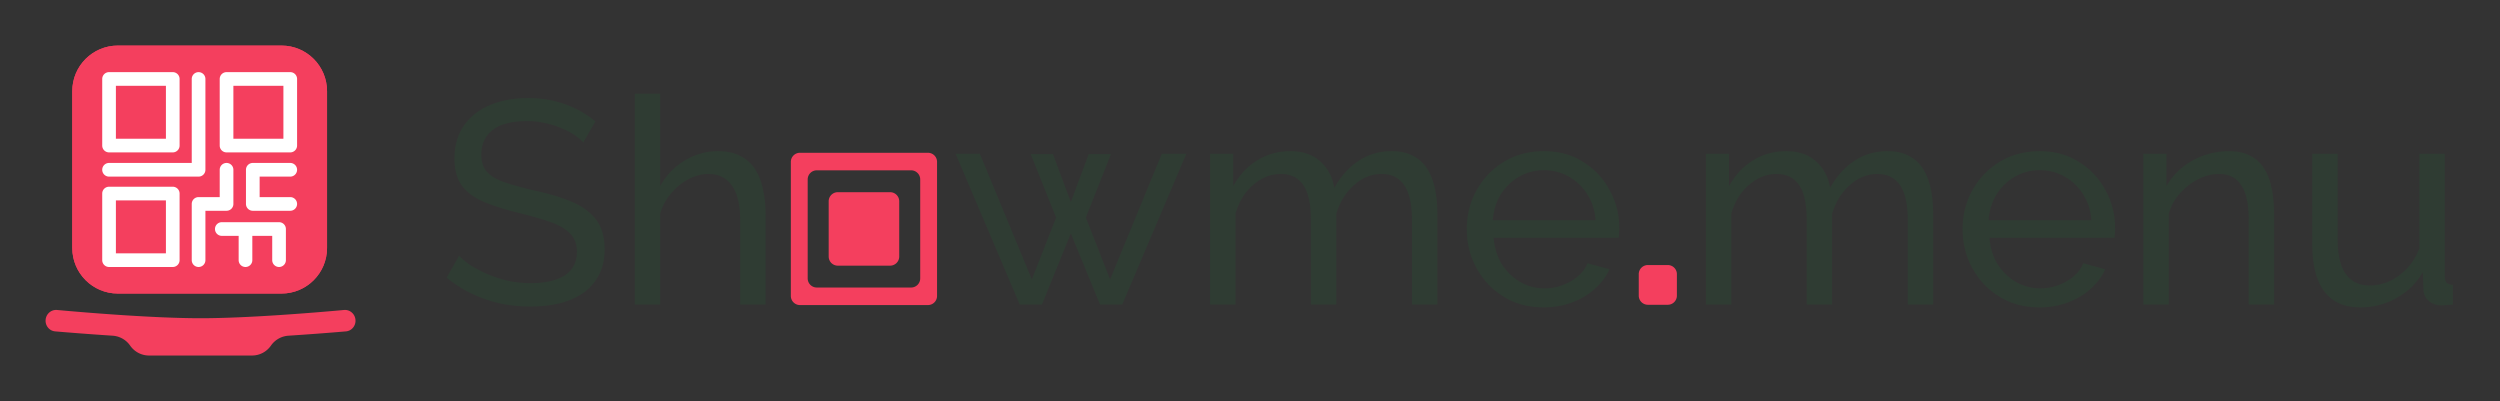 <svg width="1097" height="176" fill="none" xmlns="http://www.w3.org/2000/svg"><rect width="100%" height="100%" fill="#333333" stroke="none"/><path fill-rule="evenodd" clip-rule="evenodd" d="M51.706 20c-11.045 0-20 8.954-20 20v68.808c0 11.046 8.955 20 20 20h71.803c11.046 0 20-8.954 20-20V40c0-11.046-8.954-20-20-20H51.706Z" fill="#F43F5E"/><path fill-rule="evenodd" clip-rule="evenodd" d="M51.706 20c-11.045 0-20 8.954-20 20v68.808c0 11.046 8.955 20 20 20h71.803c11.046 0 20-8.954 20-20V40c0-11.046-8.954-20-20-20H51.706Z" fill="#F43F5E"/><path fill-rule="evenodd" clip-rule="evenodd" d="M44.856 34.652a3 3 0 0 1 3-3h27.95a3 3 0 0 1 3 3v29.221a3 3 0 0 1-3 3h-27.95a3 3 0 0 1-3-3v-29.22Zm6 3v23.221h21.95v-23.22h-21.95Zm36.28-6a3 3 0 0 1 3 3V74.5a3 3 0 0 1-3 3h-39.28a3 3 0 0 1 0-6h36.28V34.652a3 3 0 0 1 3-3Zm9.275 3a3 3 0 0 1 3-3h27.949a3 3 0 0 1 3 3v29.221a3 3 0 0 1-3 3H99.41a3 3 0 0 1-3-3v-29.22Zm6 3v23.221h21.949v-23.22h-21.949Zm-3 33.847a3 3 0 0 1 3 3v14.99a3 3 0 0 1-3 3h-9.275v21.667a3 3 0 1 1-6 0V89.489a3 3 0 0 1 3-3h9.275V74.5a3 3 0 0 1 3-3Zm8.519 3a3 3 0 0 1 3-3h16.43a3 3 0 1 1 0 6h-13.43v8.99h13.43a3 3 0 1 1 0 6h-16.43a3 3 0 0 1-3-3V74.5ZM44.856 84.935a3 3 0 0 1 3-3h27.95a3 3 0 0 1 3 3v29.221a3 3 0 0 1-3 3h-27.95a3 3 0 0 1-3-3v-29.22Zm6 3v23.221h21.95v-23.22h-21.95Zm43.477 12.56a3 3 0 0 1 3-3h25.117a3 3 0 0 1 3 3v13.661a3 3 0 1 1-6 0v-10.661h-8.73v10.661a3 3 0 1 1-6 0v-10.661h-7.386a3 3 0 0 1-3-3Z" fill="#fff"/><path d="M88 139.637c-20.967 0-51.128-2.541-62.963-3.618-2.709-.246-5.037 1.935-5.037 4.716 0 2.439 1.818 4.473 4.195 4.675 5.148.439 14.523 1.201 25.24 1.895a10.164 10.164 0 0 1 7.67 4.344C59.01 154.38 62.09 156 65.37 156h45.258c3.281 0 6.36-1.62 8.267-4.351a10.164 10.164 0 0 1 7.67-4.344 1276.875 1276.875 0 0 0 25.239-1.895c2.377-.202 4.195-2.236 4.195-4.675 0-2.781-2.328-4.962-5.037-4.716-11.835 1.077-41.996 3.618-62.963 3.618Z" fill="#F43F5E"/><path d="M255.94 62.528c-1.014-1.182-2.366-2.323-4.055-3.421-1.69-1.098-3.591-2.07-5.703-2.915-2.112-.929-4.435-1.647-6.97-2.154-2.45-.591-5.026-.887-7.73-.887-6.927 0-12.038 1.31-15.333 3.928-3.295 2.62-4.942 6.21-4.942 10.772 0 3.21.844 5.745 2.534 7.603 1.69 1.859 4.266 3.38 7.73 4.562 3.548 1.183 8.026 2.408 13.433 3.675 6.251 1.352 11.658 3 16.22 4.942 4.562 1.943 8.068 4.562 10.518 7.857 2.45 3.21 3.675 7.519 3.675 12.926 0 4.308-.845 8.068-2.534 11.278-1.605 3.126-3.886 5.745-6.843 7.857-2.957 2.027-6.421 3.548-10.392 4.562-3.97.929-8.279 1.394-12.925 1.394a64.75 64.75 0 0 1-13.433-1.394 60.527 60.527 0 0 1-12.292-4.309 52.99 52.99 0 0 1-10.898-6.97l5.449-9.63c1.352 1.436 3.084 2.872 5.196 4.308 2.196 1.352 4.646 2.619 7.35 3.802 2.787 1.183 5.787 2.154 8.997 2.914a47.838 47.838 0 0 0 9.884 1.014c6.421 0 11.405-1.14 14.953-3.421 3.549-2.366 5.323-5.787 5.323-10.265 0-3.379-1.014-6.083-3.042-8.11-1.943-2.028-4.857-3.717-8.743-5.069-3.887-1.352-8.618-2.703-14.193-4.055-6.083-1.52-11.194-3.168-15.334-4.942-4.139-1.859-7.265-4.267-9.377-7.223-2.028-2.957-3.041-6.801-3.041-11.532 0-5.745 1.393-10.603 4.181-14.573 2.788-3.97 6.632-6.97 11.532-8.998 4.9-2.027 10.434-3.04 16.601-3.04 4.055 0 7.814.421 11.278 1.266 3.548.845 6.843 2.028 9.884 3.549a43.123 43.123 0 0 1 8.364 5.449l-5.322 9.25Zm80.009 71.092h-11.152V96.617c0-6.759-1.225-11.828-3.675-15.207-2.365-3.38-5.787-5.069-10.264-5.069-2.872 0-5.787.76-8.744 2.281-2.872 1.52-5.407 3.59-7.603 6.21-2.197 2.534-3.802 5.49-4.816 8.87v39.918h-11.151V41.112h11.151v40.551c2.619-4.73 6.167-8.448 10.645-11.151 4.562-2.788 9.462-4.182 14.7-4.182 3.97 0 7.265.718 9.884 2.154 2.704 1.352 4.858 3.295 6.463 5.83 1.605 2.534 2.746 5.49 3.422 8.87.76 3.295 1.14 6.928 1.14 10.898v39.538Zm173.85-66.15h10.772l-28.133 66.15h-9.757l-12.799-31.174-12.673 31.174h-9.757l-28.133-66.15h10.645l22.81 55.125 10.645-27.119-11.152-27.879h9.758l7.857 21.036 7.856-21.036h9.758l-11.025 27.88 10.645 27.118 22.683-55.124Zm120.93 66.15h-11.152V96.617c0-6.928-1.14-12.039-3.421-15.334-2.197-3.294-5.491-4.942-9.884-4.942-4.478 0-8.533 1.648-12.166 4.942-3.633 3.21-6.209 7.392-7.73 12.546v39.791h-11.151V96.617c0-7.012-1.099-12.123-3.295-15.334-2.197-3.294-5.492-4.942-9.885-4.942s-8.448 1.605-12.165 4.816c-3.633 3.125-6.209 7.307-7.73 12.545v39.918h-11.152V67.47h10.138v14.194c2.704-4.9 6.21-8.66 10.518-11.279 4.309-2.703 9.166-4.055 14.573-4.055 5.492 0 9.885 1.52 13.179 4.562 3.295 2.957 5.323 6.8 6.083 11.532 2.957-5.238 6.547-9.209 10.771-11.912 4.225-2.788 9.04-4.182 14.447-4.182 3.801 0 6.97.718 9.504 2.154 2.619 1.352 4.689 3.295 6.209 5.83 1.521 2.45 2.619 5.364 3.295 8.743.676 3.38 1.014 7.055 1.014 11.025v39.538Zm46.612 1.267c-4.984 0-9.546-.887-13.686-2.661-4.055-1.859-7.603-4.351-10.645-7.477-2.957-3.21-5.28-6.885-6.969-11.025-1.606-4.139-2.408-8.532-2.408-13.179 0-6.252 1.436-11.954 4.308-17.107 2.873-5.154 6.843-9.293 11.912-12.42 5.154-3.125 11.025-4.688 17.615-4.688 6.674 0 12.461 1.605 17.361 4.816 4.984 3.125 8.828 7.265 11.531 12.418 2.788 5.07 4.182 10.56 4.182 16.474 0 .845-.042 1.69-.126 2.535 0 .76-.043 1.351-.127 1.774h-54.871c.338 4.308 1.521 8.152 3.548 11.531 2.112 3.295 4.816 5.914 8.11 7.857 3.295 1.859 6.843 2.788 10.645 2.788 4.055 0 7.857-1.014 11.405-3.041 3.633-2.028 6.125-4.689 7.477-7.984l9.631 2.661c-1.436 3.211-3.591 6.083-6.463 8.618-2.788 2.534-6.125 4.519-10.011 5.956-3.802 1.436-7.941 2.154-12.419 2.154Zm-22.303-38.27h45.113c-.338-4.309-1.563-8.11-3.675-11.405s-4.815-5.872-8.11-7.73c-3.295-1.859-6.928-2.788-10.898-2.788-3.886 0-7.477.929-10.772 2.788-3.294 1.858-5.998 4.435-8.11 7.73-2.027 3.294-3.21 7.096-3.548 11.405Zm193.248 37.003h-11.152V96.617c0-6.928-1.141-12.039-3.422-15.334-2.196-3.294-5.491-4.942-9.884-4.942-4.477 0-8.533 1.648-12.165 4.942-3.633 3.21-6.21 7.392-7.73 12.546v39.791h-11.152V96.617c0-7.012-1.098-12.123-3.295-15.334-2.196-3.294-5.491-4.942-9.884-4.942-4.393 0-8.448 1.605-12.165 4.816-3.633 3.125-6.21 7.307-7.73 12.545v39.918h-11.152V67.47h10.138v14.194c2.703-4.9 6.209-8.66 10.518-11.279 4.308-2.703 9.166-4.055 14.573-4.055 5.491 0 9.884 1.52 13.179 4.562 3.295 2.957 5.322 6.8 6.083 11.532 2.956-5.238 6.547-9.209 10.771-11.912 4.224-2.788 9.04-4.182 14.446-4.182 3.802 0 6.97.718 9.505 2.154 2.618 1.352 4.688 3.295 6.209 5.83 1.521 2.45 2.619 5.364 3.295 8.743.676 3.38 1.014 7.055 1.014 11.025v39.538Zm46.612 1.267c-4.985 0-9.547-.887-13.687-2.661-4.055-1.859-7.603-4.351-10.644-7.477-2.957-3.21-5.28-6.885-6.97-11.025-1.605-4.139-2.408-8.532-2.408-13.179 0-6.252 1.437-11.954 4.309-17.107 2.872-5.154 6.843-9.293 11.912-12.42 5.153-3.125 11.025-4.688 17.614-4.688 6.674 0 12.461 1.605 17.361 4.816 4.985 3.125 8.829 7.265 11.532 12.418 2.788 5.07 4.182 10.56 4.182 16.474 0 .845-.042 1.69-.127 2.535 0 .76-.042 1.351-.127 1.774h-54.87c.337 4.308 1.52 8.152 3.548 11.531 2.112 3.295 4.815 5.914 8.11 7.857 3.295 1.859 6.843 2.788 10.645 2.788 4.055 0 7.856-1.014 11.405-3.041 3.632-2.028 6.125-4.689 7.476-7.984l9.631 2.661c-1.436 3.211-3.59 6.083-6.463 8.618-2.788 2.534-6.125 4.519-10.011 5.956-3.801 1.436-7.941 2.154-12.418 2.154Zm-22.304-38.27h45.114c-.338-4.309-1.563-8.11-3.675-11.405s-4.816-5.872-8.111-7.73c-3.294-1.859-6.927-2.788-10.898-2.788-3.886 0-7.476.929-10.771 2.788-3.295 1.858-5.998 4.435-8.11 7.73-2.028 3.294-3.211 7.096-3.549 11.405ZM997.9 133.62h-11.152V96.617c0-7.012-1.098-12.123-3.294-15.334-2.112-3.294-5.365-4.942-9.758-4.942-3.041 0-6.083.76-9.124 2.281-2.957 1.52-5.618 3.59-7.983 6.21-2.281 2.534-3.929 5.49-4.943 8.87v39.918h-11.151V67.47h10.138v14.194a28.686 28.686 0 0 1 6.843-8.11c2.788-2.282 5.956-4.056 9.504-5.323 3.548-1.267 7.265-1.9 11.151-1.9 3.802 0 6.97.717 9.505 2.153 2.618 1.352 4.646 3.295 6.082 5.83 1.521 2.45 2.577 5.364 3.168 8.743.676 3.38 1.014 7.055 1.014 11.025v39.538Zm16.71-26.485V67.471h11.15v37.509c0 6.759 1.18 11.828 3.55 15.207 2.36 3.379 5.87 5.069 10.52 5.069 3.04 0 5.95-.634 8.74-1.901 2.87-1.352 5.45-3.252 7.73-5.702 2.28-2.45 4.05-5.365 5.32-8.744V67.471h11.15v53.476c0 1.352.26 2.366.76 3.042.59.591 1.52.929 2.79 1.014v8.617c-1.27.169-2.28.253-3.04.253-.68.085-1.35.127-2.03.127-2.11 0-3.93-.634-5.45-1.901-1.52-1.352-2.32-2.999-2.4-4.942l-.26-7.73c-2.87 4.9-6.76 8.701-11.66 11.405-4.81 2.703-10.09 4.055-15.84 4.055-6.92 0-12.16-2.323-15.71-6.97-3.55-4.731-5.32-11.658-5.32-20.782Z" fill="#2F3C33"/><path fill-rule="evenodd" clip-rule="evenodd" d="M411.18 71.038v58.823a4 4 0 0 1-4 4h-56.157a4 4 0 0 1-4-4V71.038a4 4 0 0 1 4-4h56.157a4 4 0 0 1 4 4Zm-7.389 7.696v43.43a4 4 0 0 1-4 4h-41.378a4 4 0 0 1-4-4v-43.43a4 4 0 0 1 4-4h41.378a4 4 0 0 1 4 4Zm-9.214 33.834V88.331a4 4 0 0 0-4-4h-22.951a4 4 0 0 0-4 4v24.237a4 4 0 0 0 4 4h22.951a4 4 0 0 0 4-4Z" fill="#F43F5E"/><path d="M735.822 120.302v9.431a4 4 0 0 1-4 4h-8.735a4 4 0 0 1-4-4v-9.431a4 4 0 0 1 4-4h8.735a4 4 0 0 1 4 4Z" fill="#F43F5E"/></svg>